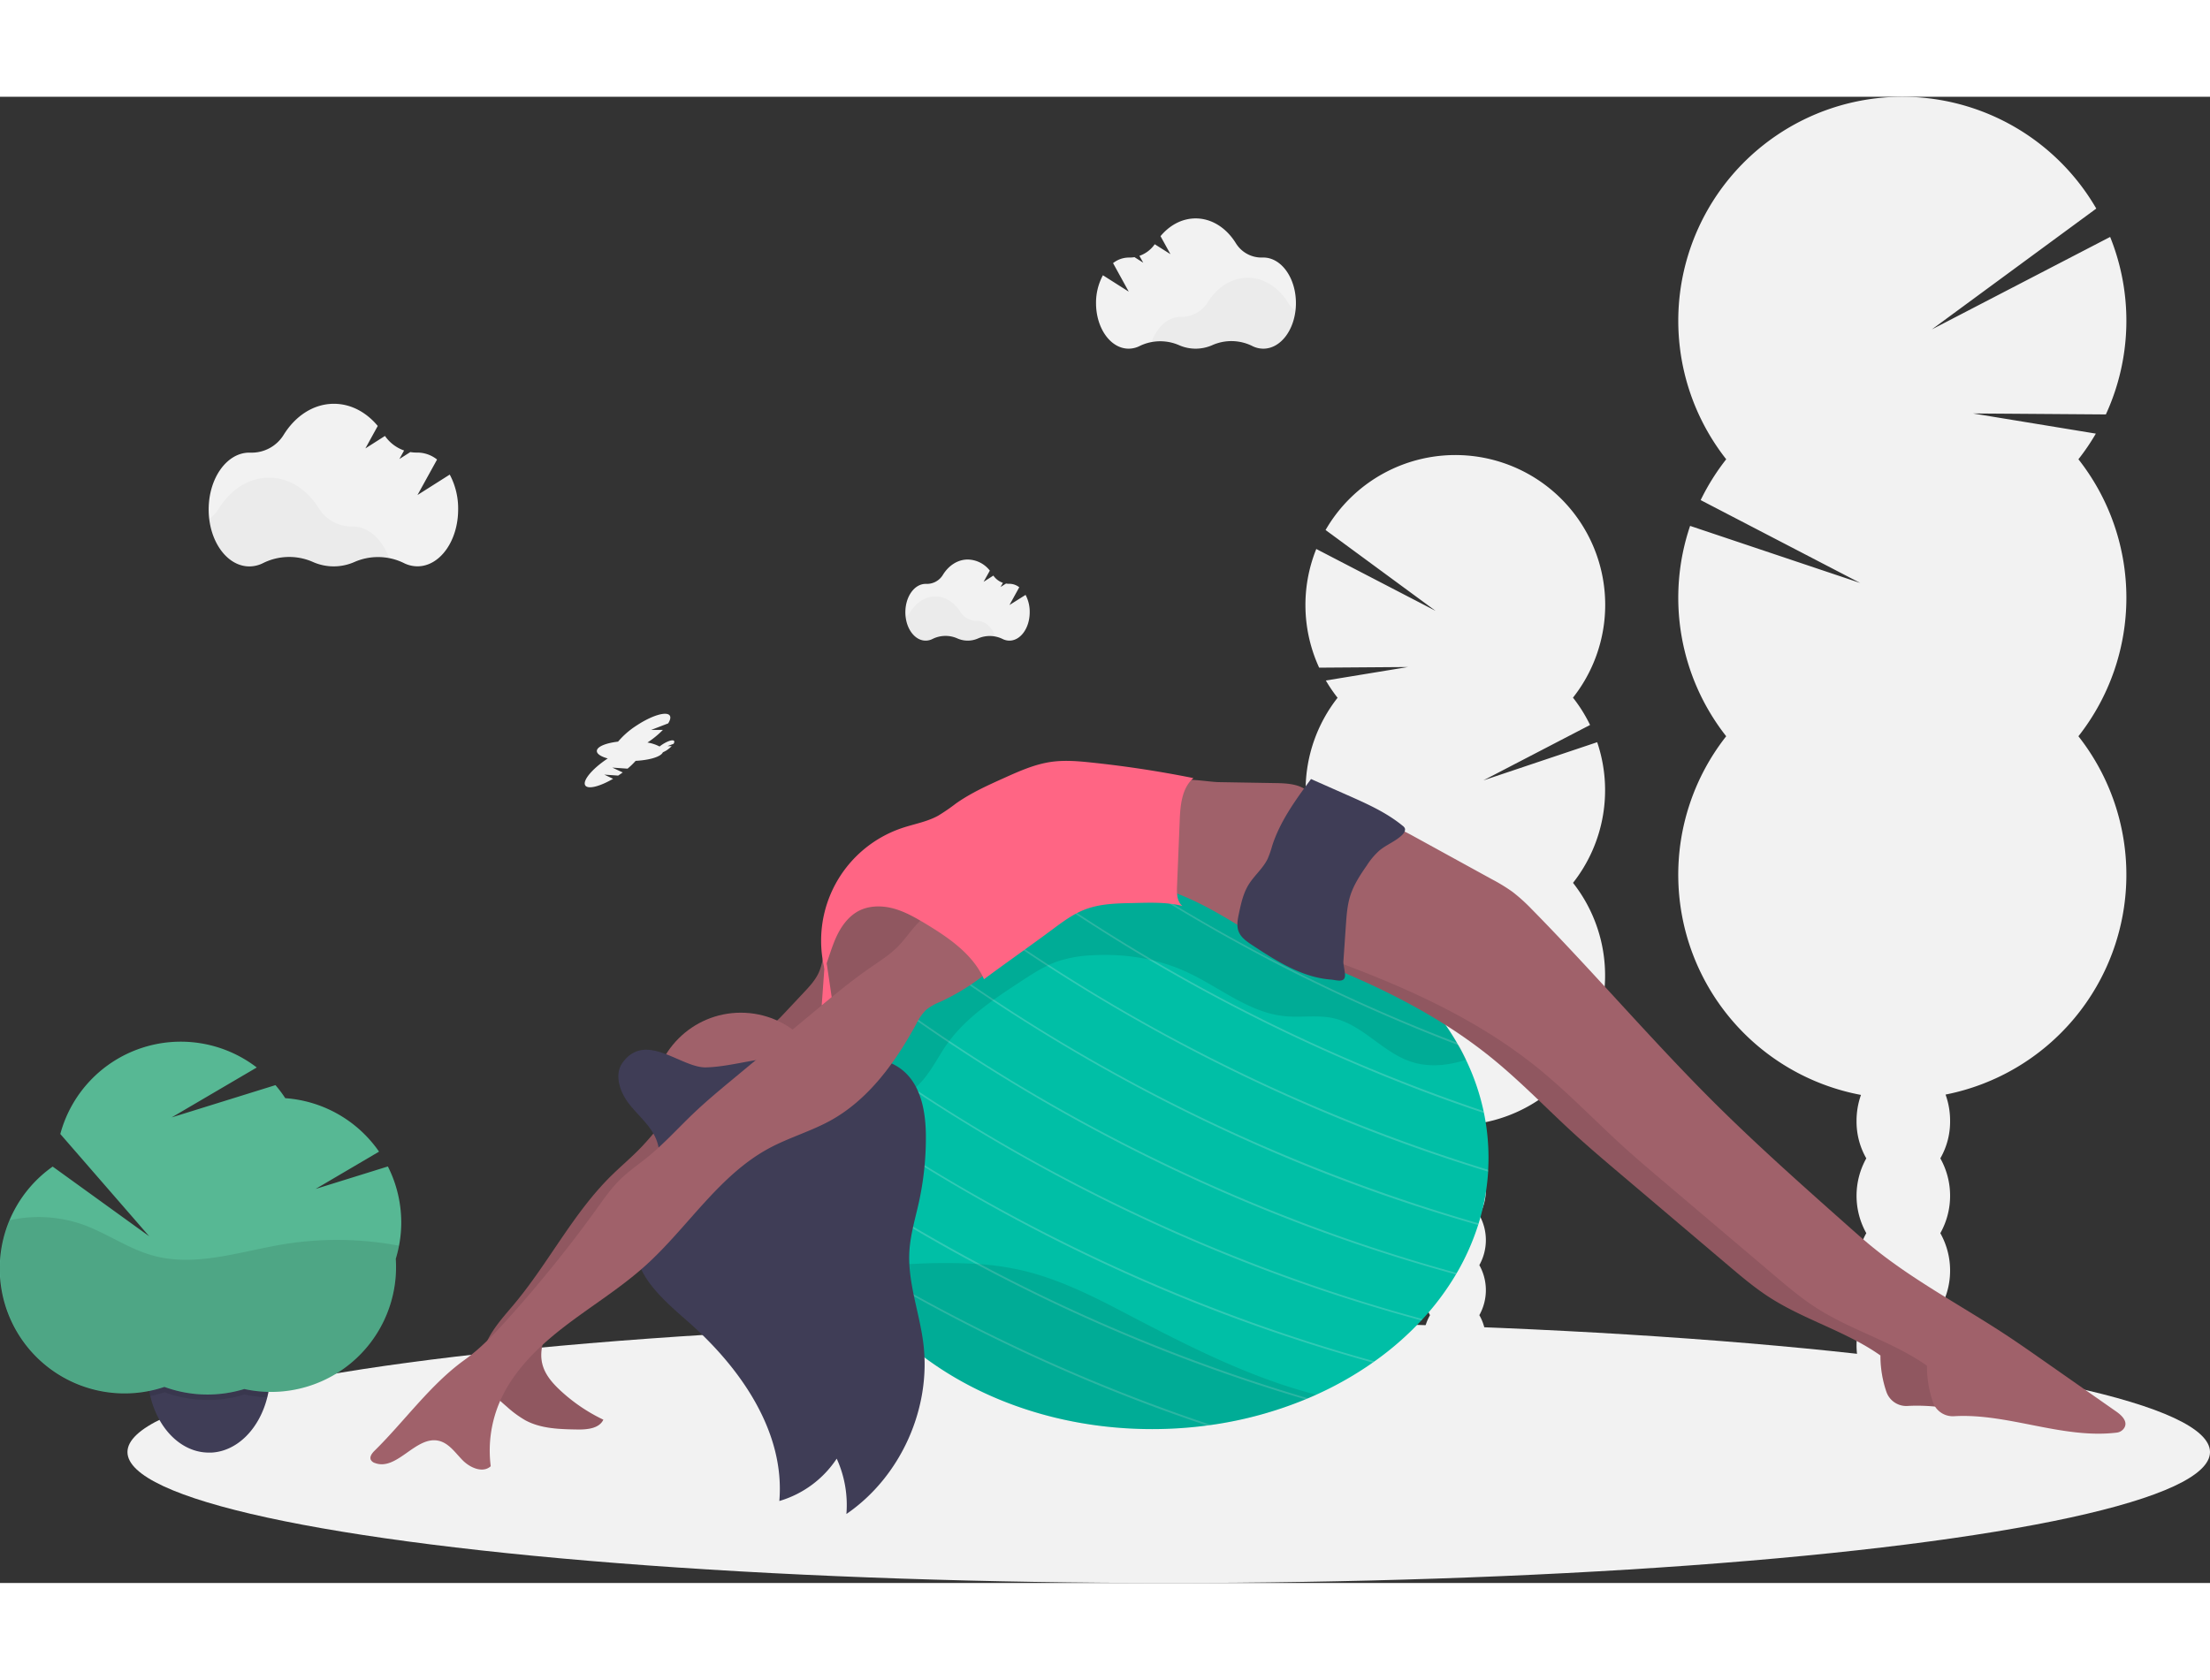 <svg id="b8ce3bdc-917d-4964-b09e-b00e16d8f23c" data-name="Layer 1" xmlns="http://www.w3.org/2000/svg" width="250.01" height="190.08" viewBox="0 0 1063.01 715.08"><rect x="0" y="0" width="1063.01" height="715.08" fill="#333333" stroke="none"/><title>Stability ball</title><path d="M1068.22,266.87a105.8,105.8,0,0,0,8.38-12.34l-59.12-9.7,63.94.47a107.93,107.93,0,0,0,2.06-85.4L997.7,204.4l79.11-58.15a107.78,107.78,0,1,0-178,120.62,108.18,108.18,0,0,0-12.29,19.65l76.74,39.87-81.82-27.46A107.83,107.83,0,0,0,898.8,400.14a107.79,107.79,0,0,0,64.83,172.57,37,37,0,0,0-2.13,12.52,35.52,35.52,0,0,0,4.69,18,36.89,36.89,0,0,0,0,36,36.89,36.89,0,0,0,0,36,36.89,36.89,0,0,0,0,36,35.52,35.52,0,0,0-4.69,18c0,16.27,10.07,29.45,22.5,29.45s22.5-13.18,22.5-29.45a35.53,35.53,0,0,0-4.7-18,36.82,36.82,0,0,0,0-36,36.82,36.82,0,0,0,0-36,36.82,36.82,0,0,0,0-36,35.53,35.53,0,0,0,4.7-18,37.1,37.1,0,0,0-2.19-12.69,107.79,107.79,0,0,0,63.91-172.4,107.77,107.77,0,0,0,0-133.27Z" transform="translate(-68.5 -92.46)" fill="#f2f2f2"/><path d="M711.83,381.57a72.48,72.48,0,0,1-5.6-8.25l39.53-6.49-42.75.31a72.17,72.17,0,0,1-1.38-57.1L759,339.8l-52.9-38.89a72.07,72.07,0,1,1,119,80.66,71.75,71.75,0,0,1,8.22,13.14L782,421.37,836.74,403a72.06,72.06,0,0,1-11.62,67.68,72.07,72.07,0,0,1-43.34,115.4,24.83,24.83,0,0,1,1.42,8.37,23.7,23.7,0,0,1-3.14,12,24.63,24.63,0,0,1,0,24.07,24.65,24.65,0,0,1,0,24.08,24.63,24.63,0,0,1,0,24.07,23.71,23.71,0,0,1,3.14,12c0,10.87-6.73,19.69-15,19.69s-15-8.82-15-19.69a23.71,23.71,0,0,1,3.14-12,24.63,24.63,0,0,1,0-24.07,24.65,24.65,0,0,1,0-24.08,24.63,24.63,0,0,1,0-24.07,23.7,23.7,0,0,1-3.14-12,24.76,24.76,0,0,1,1.47-8.49,72.08,72.08,0,0,1-42.75-115.28,72.08,72.08,0,0,1,0-89.11Z" transform="translate(-68.5 -92.46)" fill="#f2f2f2"/><ellipse cx="562.16" cy="652.08" rx="500.85" ry="63" fill="#f2f2f2"/><path d="M784.47,602.84c0,2-.06,4-.17,5.92,0,.29,0,.57,0,.86a107.09,107.09,0,0,1-4.57,24.89c-.07.25-.16.52-.24.77a115.19,115.19,0,0,1-10.26,23.09l-.43.72a128.5,128.5,0,0,1-16,21.46l-.62.66a146,146,0,0,1-22.53,19.68c-.28.21-.57.42-.85.61a166.55,166.55,0,0,1-27.17,15.44c-1.31.59-2.63,1.17-4,1.74l-1.2.5A188.12,188.12,0,0,1,651,731.51l-1.91.26a201.11,201.11,0,0,1-26.42,1.73c-65.48,0-121.88-31.42-147.33-76.63q-2.57-4.53-4.69-9.24l-.58-1.29A108.54,108.54,0,0,1,461,607.45c0-.33,0-.65,0-1,0-1.2-.05-2.41-.05-3.62a106.78,106.78,0,0,1,3.64-27.69c.07-.28.14-.55.22-.82a113.32,113.32,0,0,1,11-26.32c.13-.23.26-.47.4-.7A127.48,127.48,0,0,1,492.77,525a7.23,7.23,0,0,1,.53-.59l.08-.08c.79-.84,1.59-1.69,2.41-2.52l1.23-1.24c.81-.81,1.64-1.6,2.47-2.4l.05,0q3-2.82,6.11-5.47c2.88-2.44,5.89-4.79,9-7.05l.67-.5a167,167,0,0,1,26.22-15.31c.27-.13.55-.27.82-.38a182,182,0,0,1,32.19-11.34c.35-.1.69-.18,1-.26a196.7,196.7,0,0,1,41.82-5.55c.47,0,.94,0,1.42,0,1.28,0,2.57-.05,3.86-.05,64.89,0,120.86,30.87,146.64,75.4.23.4.45.8.68,1.19l1,1.75c.55,1,1.07,2,1.59,3.06.24.48.47.95.7,1.43.14.28.29.56.42.85h0a110.21,110.21,0,0,1,8.43,24.62c.08.33.14.65.21,1A107,107,0,0,1,784.47,602.84Z" transform="translate(-68.5 -92.46)" fill="#00bfa6"/><g opacity="0.2"><path d="M770,548.76q-11.09-4.2-22-8.74a852.93,852.93,0,0,1-130.55-67.77l1.42,0a853.15,853.15,0,0,0,150.5,75.36C769.56,548,769.78,548.37,770,548.76Z" transform="translate(-68.5 -92.46)" fill="#f2f2f2"/></g><g opacity="0.2"><path d="M782.31,581.44q-27-9-53.43-20A853,853,0,0,1,597.05,492.9q-11.84-7.53-22.5-14.85l1-.25q10.41,7.11,22,14.48a852.72,852.72,0,0,0,184.55,88.2C782.18,580.8,782.24,581.12,782.31,581.44Z" transform="translate(-68.5 -92.46)" fill="#f2f2f2"/></g><g opacity="0.2"><path d="M784.3,608.76c0,.29,0,.58,0,.86q-37.69-11.49-74.45-26.68A853.06,853.06,0,0,1,578,514.35c-13.25-8.43-25.41-16.69-36.43-24.57l.82-.39c10.93,7.81,23,16,36.1,24.34A850.25,850.25,0,0,0,784.3,608.76Z" transform="translate(-68.5 -92.46)" fill="#f2f2f2"/></g><g opacity="0.2"><path d="M779.68,634.5c-.07.27-.16.53-.24.79a822.66,822.66,0,0,1-88.72-30.9,852.13,852.13,0,0,1-131.83-68.58c-16.46-10.47-31.23-20.69-44.24-30.22l.67-.49c13,9.49,27.68,19.66,44.06,30.09A848.43,848.43,0,0,0,779.68,634.5Z" transform="translate(-68.5 -92.46)" fill="#f2f2f2"/></g><g opacity="0.2"><path d="M769.18,658.37l-.43.72a820.28,820.28,0,0,1-97.11-33.24A853.56,853.56,0,0,1,539.8,557.27c-17.64-11.23-33.36-22.18-47-32.29.16-.19.34-.39.53-.58,13.66,10.1,29.37,21,47,32.25C592.7,590,671.14,631.49,769.18,658.37Z" transform="translate(-68.5 -92.46)" fill="#f2f2f2"/></g><g opacity="0.2"><path d="M752.76,680.55l-.62.66a818.63,818.63,0,0,1-99.58-33.9,853.1,853.1,0,0,1-131.84-68.58C504,568.07,489,557.68,475.81,548c.13-.23.26-.46.4-.69,13.19,9.69,28.23,20.11,45,30.79C574.09,611.77,653.48,653.7,752.76,680.55Z" transform="translate(-68.5 -92.46)" fill="#f2f2f2"/></g><g opacity="0.2"><path d="M729.61,700.89c-.28.21-.57.42-.85.61a821.81,821.81,0,0,1-95.28-32.73,852.65,852.65,0,0,1-131.84-68.58c-13.5-8.6-25.89-17-37.08-25.05.07-.27.14-.54.22-.81,11.27,8.07,23.74,16.57,37.36,25.24C554.29,632.77,632.23,674,729.61,700.89Z" transform="translate(-68.5 -92.46)" fill="#f2f2f2"/></g><g opacity="0.2"><path d="M697.62,718.68l-1.2.5a821.19,821.19,0,0,1-82-28.95c-26-10.75-51.61-22.88-76.59-36.25q-28.2-15.12-55.25-32.33-11.31-7.2-21.54-14.2c0-.33,0-.65,0-1q10.48,7.15,22.09,14.56c16.43,10.47,35.43,21.73,56.79,33.1A844.07,844.07,0,0,0,697.62,718.68Z" transform="translate(-68.5 -92.46)" fill="#f2f2f2"/></g><g opacity="0.2"><path d="M651,731.51l-1.91.26q-27.17-9.09-53.8-20.09A849.69,849.69,0,0,1,484,655.73q-6.68-4-13.3-8.1l-.58-1.29q7.29,4.54,15.18,9.25A851.6,851.6,0,0,0,651,731.51Z" transform="translate(-68.5 -92.46)" fill="#f2f2f2"/></g><path d="M701.59,716.94c-1.31.59-2.63,1.17-4,1.74l-1.2.5A188.12,188.12,0,0,1,651,731.51l-1.91.26a201.11,201.11,0,0,1-26.42,1.73c-65.48,0-121.88-31.42-147.33-76.63,2.86-.44,5.73-.81,8.61-1.14l1.3-.14c7.74-.82,15.54-1.28,23.32-1.61a279.21,279.21,0,0,1,29.22,0c.68,0,1.36.08,2,.14A134,134,0,0,1,559.5,657c19.75,4.48,37.85,14.21,55.79,23.6C643,695.06,671.33,709.16,701.59,716.94Z" transform="translate(-68.5 -92.46)" opacity="0.1"/><path d="M769.33,547.57c-25.78-44.53-81.75-75.4-146.64-75.4-1.29,0-2.58,0-3.86,0l-1.42,0a196.06,196.06,0,0,0-41.82,5.55l-1,.25a183.63,183.63,0,0,0-32.19,11.34l-.82.39a166.27,166.27,0,0,0-26.22,15.32l-.67.49a145.36,145.36,0,0,0-21.27,18.74c-.84,8.53-2.28,16.88-6,24.57-2.62,5.4-5.33,10.6-1.62,16,2.49,3.63,7.88,8.23,12.47,8.41,12.61.51,19.62-16.35,25.56-24.75,9.1-12.86,22.59-21.79,35.77-30.42,5.63-3.69,11.32-7.41,17.67-9.62a60.67,60.67,0,0,1,16.55-2.91c15.33-.86,31,1.47,45,7.82,16,7.25,30.2,19.75,47.66,21.48,7.91.78,16-.75,23.75,1.06,13.77,3.23,23.32,16.22,36.72,20.76,8.67,2.94,18,2,26.82-.88q-1.71-3.6-3.67-7.09C769.78,548.37,769.56,548,769.33,547.57Z" transform="translate(-68.5 -92.46)" opacity="0.1"/><path d="M377.14,597.68c-4.74,5-10.06,9.39-14.95,14.24-18.11,18-29.72,41.39-46,61-4.39,5.29-9.16,10.37-12.43,16.41s-4.91,13.39-2.57,19.85c2,5.54,6.61,9.69,11.09,13.52a50.93,50.93,0,0,0,9.05,6.63c7.52,4,16.42,4.22,24.94,4.35,4.7.07,10.43-.46,12.44-4.71a82.57,82.57,0,0,1-20.8-14.16c-3.53-3.3-6.86-7.08-8.29-11.69-2.44-7.86,1.17-16.42,6.28-22.87s11.7-11.62,16.69-18.16,8.21-14.05,14.22-19.39c4.16-3.69,9.33-6,14-9.07,6.82-4.49,12.45-10.53,18-16.51l29.5-31.73a4.21,4.21,0,0,0,1.39-2.35c.12-1.19-.76-2.23-1.6-3.09-6.42-6.59-18.52-18.16-27.34-9.48C392.26,578.83,385.37,589,377.14,597.68Z" transform="translate(-68.5 -92.46)" fill="#a0616a"/><path d="M377.14,597.68c-4.74,5-10.06,9.39-14.95,14.24-18.11,18-29.72,41.39-46,61-4.39,5.29-9.16,10.37-12.43,16.41s-4.91,13.39-2.57,19.85c2,5.54,6.61,9.69,11.09,13.52a50.93,50.93,0,0,0,9.05,6.63c7.52,4,16.42,4.22,24.94,4.35,4.7.07,10.43-.46,12.44-4.71a82.57,82.57,0,0,1-20.8-14.16c-3.53-3.3-6.86-7.08-8.29-11.69-2.44-7.86,1.17-16.42,6.28-22.87s11.7-11.62,16.69-18.16,8.21-14.05,14.22-19.39c4.16-3.69,9.33-6,14-9.07,6.82-4.49,12.45-10.53,18-16.51l29.5-31.73a4.21,4.21,0,0,0,1.39-2.35c.12-1.19-.76-2.23-1.6-3.09-6.42-6.59-18.52-18.16-27.34-9.48C392.26,578.83,385.37,589,377.14,597.68Z" transform="translate(-68.5 -92.46)" opacity="0.1"/><path d="M419.3,540c5.95-1.26,12.36,1.91,18.11-.06,3.26-1.12,5.75-3.72,8.1-6.24l9.6-10.23c2.71-2.89,5.47-5.84,7.14-9.44,1.48-3.18,2-6.69,2.72-10.13,1.76-8.8,4.77-17.82,11.38-23.88,8.24-7.58,20.94-9,31.52-5.38s19.19,11.7,25.52,20.94c-5.66,6.8-12,13.08-17.65,19.88a32.79,32.79,0,0,1-6.31,6.31A35.24,35.24,0,0,1,501,525.5c-10.17,3.6-21,8.81-25.19,18.76-1.46,3.46-2,7.23-2.8,10.9-1.54,6.94-4.35,13.81-9.43,18.78s-12.75,7.69-19.52,5.54c-7.49-2.38-12.08-9.72-15.94-16.56A79.88,79.88,0,0,1,419.3,540Z" transform="translate(-68.5 -92.46)" fill="#a0616a"/><path d="M419.3,540c5.95-1.26,12.36,1.91,18.11-.06,3.26-1.12,5.75-3.72,8.1-6.24l9.6-10.23c2.71-2.89,5.47-5.84,7.14-9.44,1.48-3.18,2-6.69,2.72-10.13,1.76-8.8,4.77-17.82,11.38-23.88,8.24-7.58,20.94-9,31.52-5.38s19.19,11.7,25.52,20.94c-5.66,6.8-12,13.08-17.65,19.88a32.79,32.79,0,0,1-6.31,6.31A35.24,35.24,0,0,1,501,525.5c-10.17,3.6-21,8.81-25.19,18.76-1.46,3.46-2,7.23-2.8,10.9-1.54,6.94-4.35,13.81-9.43,18.78s-12.75,7.69-19.52,5.54c-7.49-2.38-12.08-9.72-15.94-16.56A79.88,79.88,0,0,1,419.3,540Z" transform="translate(-68.5 -92.46)" opacity="0.1"/><path d="M679.81,500.28c37.58,13.45,74.94,29.38,106,54.5,14.22,11.51,26.89,24.79,40.41,37.12,7.08,6.46,14.39,12.65,21.7,18.85l51.89,44c6.42,5.45,12.87,10.91,20,15.47C936.58,681,956.58,686.48,973,698.07a53.2,53.2,0,0,0,2.9,17.59,10.12,10.12,0,0,0,10.26,6.69c25.86-1.49,52.08,11.06,78.13,7.9a4.9,4.9,0,0,0,3.67-2.35c1.75-3.06-1.24-5.92-3.86-7.75l-35.37-24.76c-5.83-4.08-11.66-8.16-17.6-12.07C989.65,669.2,966.71,657.21,946.8,641c-4.25-3.46-8.34-7.1-12.44-10.75-21.68-19.26-43.37-38.54-63.92-59-29.87-29.75-58.12-62.94-87.73-92.95a82.08,82.08,0,0,0-9.08-8.31,83.7,83.7,0,0,0-9.91-6.07l-37.59-20.65c-5.69-3.13-12-6.36-18.35-5.13a9.84,9.84,0,0,0-9,2.3c-2.42,2.23-4,5.18-5.6,8.07a49.17,49.17,0,0,0-4.9,11.15c-1.34,5.31-.9,11-2.45,16.22-1,3.45-2.86,6.6-4.12,10A34.36,34.36,0,0,0,679.81,500.28Z" transform="translate(-68.5 -92.46)" fill="#a0616a"/><path d="M679.81,500.28c37.58,13.45,74.94,29.38,106,54.5,14.22,11.51,26.89,24.79,40.41,37.12,7.08,6.46,14.39,12.65,21.7,18.85l51.89,44c6.42,5.45,12.87,10.91,20,15.47C936.58,681,956.58,686.48,973,698.07a53.2,53.2,0,0,0,2.9,17.59,10.12,10.12,0,0,0,10.26,6.69c25.86-1.49,52.08,11.06,78.13,7.9a4.9,4.9,0,0,0,3.67-2.35c1.75-3.06-1.24-5.92-3.86-7.75l-35.37-24.76c-5.83-4.08-11.66-8.16-17.6-12.07C989.65,669.2,966.71,657.21,946.8,641c-4.25-3.46-8.34-7.1-12.44-10.75-21.68-19.26-43.37-38.54-63.92-59-29.87-29.75-58.12-62.94-87.73-92.95a82.08,82.08,0,0,0-9.08-8.31,83.7,83.7,0,0,0-9.91-6.07l-37.59-20.65c-5.69-3.13-12-6.36-18.35-5.13a9.84,9.84,0,0,0-9,2.3c-2.42,2.23-4,5.18-5.6,8.07a49.17,49.17,0,0,0-4.9,11.15c-1.34,5.31-.9,11-2.45,16.22-1,3.45-2.86,6.6-4.12,10A34.36,34.36,0,0,0,679.81,500.28Z" transform="translate(-68.5 -92.46)" opacity="0.1"/><circle cx="356.33" cy="483" r="42.31" fill="#a0616a"/><path d="M682.31,422.68c5.91.1,12.62.56,16.34,5.15s2.88,10.88,1.94,16.54c-2.94,17.89-6,36.1-14.18,52.28a7.46,7.46,0,0,1-2.91,3.55c-2.35,1.21-5.14-.21-7.39-1.6-16.39-10.18-32.78-21.14-51.46-26a4.66,4.66,0,0,1-2.91-1.55,4.49,4.49,0,0,1-.17-3.46c1.86-8.29,4.21-16.48,5.67-24.86.88-5-.75-17,3.68-20.1,4.69-3.3,18.2-.51,23.75-.42Z" transform="translate(-68.5 -92.46)" fill="#a0616a"/><path d="M702.21,505.26c37.58,13.45,74.94,29.38,105.95,54.49,14.22,11.52,26.89,24.8,40.41,37.13,7.08,6.46,14.39,12.65,21.7,18.84l51.89,44c6.42,5.44,12.87,10.91,20,15.46C959,686,979,691.46,995.36,703a53.21,53.21,0,0,0,2.9,17.6,10.13,10.13,0,0,0,10.26,6.69c25.86-1.5,52.08,11.06,78.13,7.9a4.91,4.91,0,0,0,3.67-2.36c1.75-3-1.24-5.92-3.86-7.75l-35.37-24.75c-5.83-4.08-11.66-8.16-17.6-12.07-21.44-14.12-44.38-26.11-64.29-42.31-4.25-3.46-8.34-7.11-12.44-10.75-21.68-19.26-43.37-38.54-63.93-59-29.86-29.75-58.11-62.94-87.72-93A83.16,83.16,0,0,0,796,475a85,85,0,0,0-9.91-6.06l-37.59-20.65c-5.69-3.13-12-6.36-18.35-5.13a9.81,9.81,0,0,0-9,2.29c-2.42,2.23-4,5.19-5.6,8.08a49.29,49.29,0,0,0-4.9,11.14c-1.34,5.31-.9,11-2.45,16.23-1,3.45-2.86,6.6-4.12,10A34.34,34.34,0,0,0,702.21,505.26Z" transform="translate(-68.5 -92.46)" fill="#a0616a"/><path d="M714.68,508.36l1.19-17.31c.34-4.84.68-9.74,2.17-14.35,1.69-5.23,4.77-9.88,7.9-14.4a34.68,34.68,0,0,1,6-7.13c3.41-2.87,7.82-4.43,11-7.54.91-.89,1.76-2.2,1.22-3.35a3.36,3.36,0,0,0-1-1.08c-7.84-6.43-17.24-10.61-26.52-14.72l-17.54-7.76c-7.38,10-14.89,20.31-18.69,32.17a47.53,47.53,0,0,1-2.15,6.18c-2.25,4.69-6.52,8.11-9.23,12.55-2.55,4.18-3.61,9.07-4.62,13.86-.6,2.81-1.18,5.81-.17,8.5,1.12,3,4,4.94,6.62,6.69,11.61,7.61,23.87,15.46,37.72,16.54,2.54.19,5.92,1.46,6.73-1C715.88,514.56,714.55,510.38,714.68,508.36Z" transform="translate(-68.5 -92.46)" fill="#3f3d56"/><path d="M368.09,557c-4.38,5.87-1.44,14.42,3.1,20.17s10.61,10.57,13.15,17.44c6.09,16.43-10.9,33-10.32,50.48.52,15.58,14.29,26.87,26,37.22,24.88,22,46.14,52.66,43.34,85.78a49.9,49.9,0,0,0,27.6-20.37,53.71,53.71,0,0,1,4.66,26.63c26.08-17.85,40.93-50.85,37-82.2-1.87-14.84-7.59-29.31-6.7-44.23.48-8.09,2.89-15.92,4.63-23.84A145,145,0,0,0,513.85,593c0-11.92-2.21-25.16-11.61-32.49-8-6.23-19-6.44-29.14-6.39-10.71.07-21.42.12-32.11.79-10.91.68-22.16,4.28-32.9,4.55C396.13,559.76,379.28,542,368.09,557Z" transform="translate(-68.5 -92.46)" fill="#3f3d56"/><path d="M528,478.73a44.18,44.18,0,0,0-18.51,11.87c-3.19,3.46-5.83,7.41-9.14,10.76-3.94,4-8.75,7-13.36,10.2-8.81,6.1-17.06,12.95-25.3,19.79l-40.6,33.7c-6.35,5.27-12.7,10.55-18.69,16.23-7.39,7-14.21,14.64-22.1,21.09-4.62,3.78-9.59,7.15-13.83,11.36-4,4-7.24,8.61-10.52,13.18a634.75,634.75,0,0,1-43,53.36c-6.49,7.23-13.2,14.35-21.09,20-16.36,11.79-28.78,29.44-43.16,43.59-1.22,1.2-2.56,2.91-1.81,4.46a3.36,3.36,0,0,0,2,1.51c10.52,3.92,19.58-13.15,30.54-10.73,5,1.1,8.07,5.83,11.65,9.44s9.72,6.27,13.46,2.82a59.44,59.44,0,0,1,3.79-29.64c6.13-15.21,18.29-27.2,31.27-37.24s27.11-18.6,39.3-29.59c20.45-18.43,35.39-43.57,59.65-56.58,9.5-5.1,20-8.08,29.47-13.3,18.33-10.14,31.15-28,41.17-46.37a24.77,24.77,0,0,1,4.72-6.81,26.71,26.71,0,0,1,6.9-3.93,106.13,106.13,0,0,0,34-24.91c-3-2.15-5.81-4.45-8.8-6.61a35.63,35.63,0,0,1-6.63-5.67c-2-2.36-3.3-5.19-5-7.77S530.9,479.66,528,478.73Z" transform="translate(-68.5 -92.46)" fill="#a0616a"/><path d="M637.25,481.82c-2.64-2.12-2.73-6-2.6-9.43q.65-15.78,1.28-31.55c.29-7.41,1-15.71,6.59-20.57q-24.25-4.87-48.9-7.47c-6.52-.69-13.13-1.26-19.63-.31-7.83,1.14-15.17,4.42-22.39,7.67-8,3.6-16.05,7.23-23.22,12.28a93.32,93.32,0,0,1-8.62,5.92c-5.44,3-11.69,4-17.55,6a57.17,57.17,0,0,0-37.1,67.77c2-5.17,3.4-10.58,5.74-15.61s5.79-9.78,10.7-12.35c5.12-2.66,11.3-2.64,16.87-1.11S509,487.54,514,490.52c11.14,6.75,22.52,14.63,27.81,26.52,11-8.18,22.25-16,33.27-24.22,4.78-3.55,9.63-7.13,15.17-9.28,7.28-2.83,15.27-3,23.08-3.15S629.61,479.8,637.25,481.82Z" transform="translate(-68.5 -92.46)" fill="#ff6584"/><polygon points="396.57 418.71 395.24 437.16 400.04 433.2 397.64 416.88 396.57 418.71" fill="#ff6584"/><path d="M284.83,274.24l-15.52,9.84L278.73,267a15.34,15.34,0,0,0-9.39-3.35h-.25a18.16,18.16,0,0,1-3.22-.24l-5.26,3.34,2.26-4.1a18.7,18.7,0,0,1-9.2-7l-9.42,6,5.95-10.81c-5.51-6.61-12.93-10.66-21.09-10.66-9.79,0-18.51,5.82-24.14,14.89a18.05,18.05,0,0,1-16,8.61h-.53c-10.81,0-19.57,12.25-19.57,27.37s8.76,27.37,19.57,27.37a14.73,14.73,0,0,0,6.82-1.71,28.22,28.22,0,0,1,23.68-.46,24.66,24.66,0,0,0,20.14,0,28.25,28.25,0,0,1,23.48.46,14.65,14.65,0,0,0,6.74,1.67c10.81,0,19.57-12.26,19.57-27.37A34.71,34.71,0,0,0,284.83,274.24Z" transform="translate(-68.5 -92.46)" fill="#f2f2f2"/><path d="M255.58,314.29a28.89,28.89,0,0,0-16.77,1.82,24.71,24.71,0,0,1-20.14-.05,28.22,28.22,0,0,0-23.68.47,14.75,14.75,0,0,1-6.82,1.7c-9.6,0-17.59-9.67-19.25-22.43a18.41,18.41,0,0,0,4.8-5.17c5.62-9.07,14.35-14.9,24.14-14.9s18.4,5.75,24,14.73a18.51,18.51,0,0,0,16,8.76h.25C245.74,299.22,252.36,305.35,255.58,314.29Z" transform="translate(-68.5 -92.46)" opacity="0.03"/><path d="M561.8,332.13,554.06,337l4.7-8.54a7.61,7.61,0,0,0-4.68-1.67H554a9.42,9.42,0,0,1-1.6-.12l-2.63,1.66,1.13-2a9.31,9.31,0,0,1-4.59-3.49l-4.7,3,3-5.39A13.74,13.74,0,0,0,534,315.11c-4.88,0-9.23,2.9-12,7.43a9,9,0,0,1-8,4.29h-.26c-5.39,0-9.76,6.11-9.76,13.65s4.37,13.65,9.76,13.65a7.35,7.35,0,0,0,3.4-.85,14,14,0,0,1,11.81-.23,12.41,12.41,0,0,0,5,1.08,12.28,12.28,0,0,0,5-1.06,14.08,14.08,0,0,1,11.71.23,7.33,7.33,0,0,0,3.37.83c5.39,0,9.76-6.11,9.76-13.65A17.31,17.31,0,0,0,561.8,332.13Z" transform="translate(-68.5 -92.46)" fill="#f2f2f2"/><path d="M547.21,352.11a14.4,14.4,0,0,0-8.36.91,12.53,12.53,0,0,1-5,1.06A12.29,12.29,0,0,1,528.8,353a14.08,14.08,0,0,0-11.81.24,7.32,7.32,0,0,1-3.4.85c-4.79,0-8.77-4.83-9.6-11.19a9.21,9.21,0,0,0,2.39-2.58c2.81-4.53,7.16-7.43,12-7.43s9.18,2.87,12,7.34a9.26,9.26,0,0,0,8,4.38h.12C542.3,344.59,545.61,347.65,547.21,352.11Z" transform="translate(-68.5 -92.46)" opacity="0.03"/><path d="M599,178.34l12.43,7.89-7.55-13.73a12.32,12.32,0,0,1,7.52-2.68h.2a15.67,15.67,0,0,0,2.58-.19l4.22,2.67L616.56,169a15,15,0,0,0,7.37-5.59l7.55,4.78-4.77-8.66c4.41-5.3,10.36-8.54,16.9-8.54,7.85,0,14.83,4.66,19.34,11.93a14.45,14.45,0,0,0,12.79,6.89h.42c8.66,0,15.68,9.81,15.68,21.93s-7,21.92-15.68,21.92a11.8,11.8,0,0,1-5.46-1.36,22.59,22.59,0,0,0-19-.37,20,20,0,0,1-8.11,1.73,19.73,19.73,0,0,1-8-1.7,22.65,22.65,0,0,0-18.81.37,11.85,11.85,0,0,1-5.41,1.33c-8.66,0-15.68-9.81-15.68-21.92A27.89,27.89,0,0,1,599,178.34Z" transform="translate(-68.5 -92.46)" fill="#f2f2f2"/><path d="M622.4,210.43a23.14,23.14,0,0,1,13.44,1.46,19.77,19.77,0,0,0,16.13,0,22.67,22.67,0,0,1,19,.37,11.69,11.69,0,0,0,5.46,1.37c7.69,0,14.09-7.75,15.43-18a14.69,14.69,0,0,1-3.85-4.15c-4.51-7.26-11.5-11.93-19.34-11.93s-14.75,4.61-19.26,11.8a14.83,14.83,0,0,1-12.78,7h-.2C630.29,198.36,625,203.27,622.4,210.43Z" transform="translate(-68.5 -92.46)" opacity="0.03"/><path d="M392.74,402.41c-.52-.79-3.07,0-5.69,1.71-.46.31-.9.63-1.3.95a18.84,18.84,0,0,0-5.82-1.9l.11-.08a44.21,44.21,0,0,0,7.31-6h-5.63l8.17-3.14c1-1.59,1.32-2.92.77-3.75-1.48-2.22-8.62-.08-16,4.8a39.56,39.56,0,0,0-8.87,7.73c-6,.7-10.21,2.46-10.21,4.51,0,1.42,2,2.7,5.25,3.59l-.19.12c-7.34,4.87-12.1,10.63-10.62,12.85,1.3,2,7,.52,13.38-3.19l-4.23-2,6.67.46.14-.09c.71-.47,1.39-.95,2.05-1.43l-5-2.32,7.33.5a35.12,35.12,0,0,0,3.88-3.75c6.83-.36,12.17-2,13.1-4.12A18.17,18.17,0,0,0,389,407a15.6,15.6,0,0,0,2.6-2.12h-2l2.91-1.12C392.83,403.18,392.94,402.71,392.74,402.41Z" transform="translate(-68.5 -92.46)" fill="#f2f2f2"/><path d="M198.48,706.17a49,49,0,0,1-1,10.19c-.14.63-.28,1.25-.42,1.85-3.73,14.95-14.25,25.89-26.8,26.59-.42,0-.84,0-1.28,0-13.27,0-24.49-11.45-28.2-27.22-.1-.42-.19-.84-.29-1.26a49,49,0,0,1-1.05-10.19c0-21.36,13.23-38.67,29.54-38.67S198.48,684.81,198.48,706.17Z" transform="translate(-68.5 -92.46)" fill="#3f3d56"/><path d="M198.48,706.17a49,49,0,0,1-1,10.19c-.14.63-.28,1.25-.42,1.85-.45,0-.88,0-1.33-.05a60.08,60.08,0,0,1-9.66-1.33,59.23,59.23,0,0,1-8.62,2,60,60,0,0,1-6.75.63c-.76,0-1.52,0-2.28,0a60.07,60.07,0,0,1-8.09-.54,58.93,58.93,0,0,1-12.69-3.15,60.75,60.75,0,0,1-6.86,1.84c-.1-.42-.19-.84-.29-1.26a49,49,0,0,1-1.05-10.19c0-21.36,13.23-38.67,29.54-38.67S198.48,684.81,198.48,706.17Z" transform="translate(-68.5 -92.46)" opacity="0.1"/><path d="M261.5,634.13a59.79,59.79,0,0,0-6.43-27l-34.75,10.81L250.82,600a60,60,0,0,0-45.11-25.72A60.28,60.28,0,0,0,201,568l-49.94,15.53L192,559.51a60,60,0,0,0-94.49,32l42.75,49.2L93.84,607.19a60.05,60.05,0,0,0,53.74,106A60.26,60.26,0,0,0,186,714.21a60.1,60.1,0,0,0,73-58.63c0-1.34-.05-2.66-.14-4A59.93,59.93,0,0,0,261.5,634.13Z" transform="translate(-68.5 -92.46)" fill="#57b894"/><path d="M260.46,645.27a160.2,160.2,0,0,0-55.59-.71c-20.86,3.46-42.18,11.05-62.58,5.5-12-3.26-22.34-10.79-34-15A64.48,64.48,0,0,0,73.15,633a60.07,60.07,0,0,0,74.43,80.17A60.26,60.26,0,0,0,186,714.21a60.1,60.1,0,0,0,73-58.63c0-1.34-.05-2.66-.14-4A57.32,57.32,0,0,0,260.46,645.27Z" transform="translate(-68.5 -92.46)" opacity="0.1"/></svg>